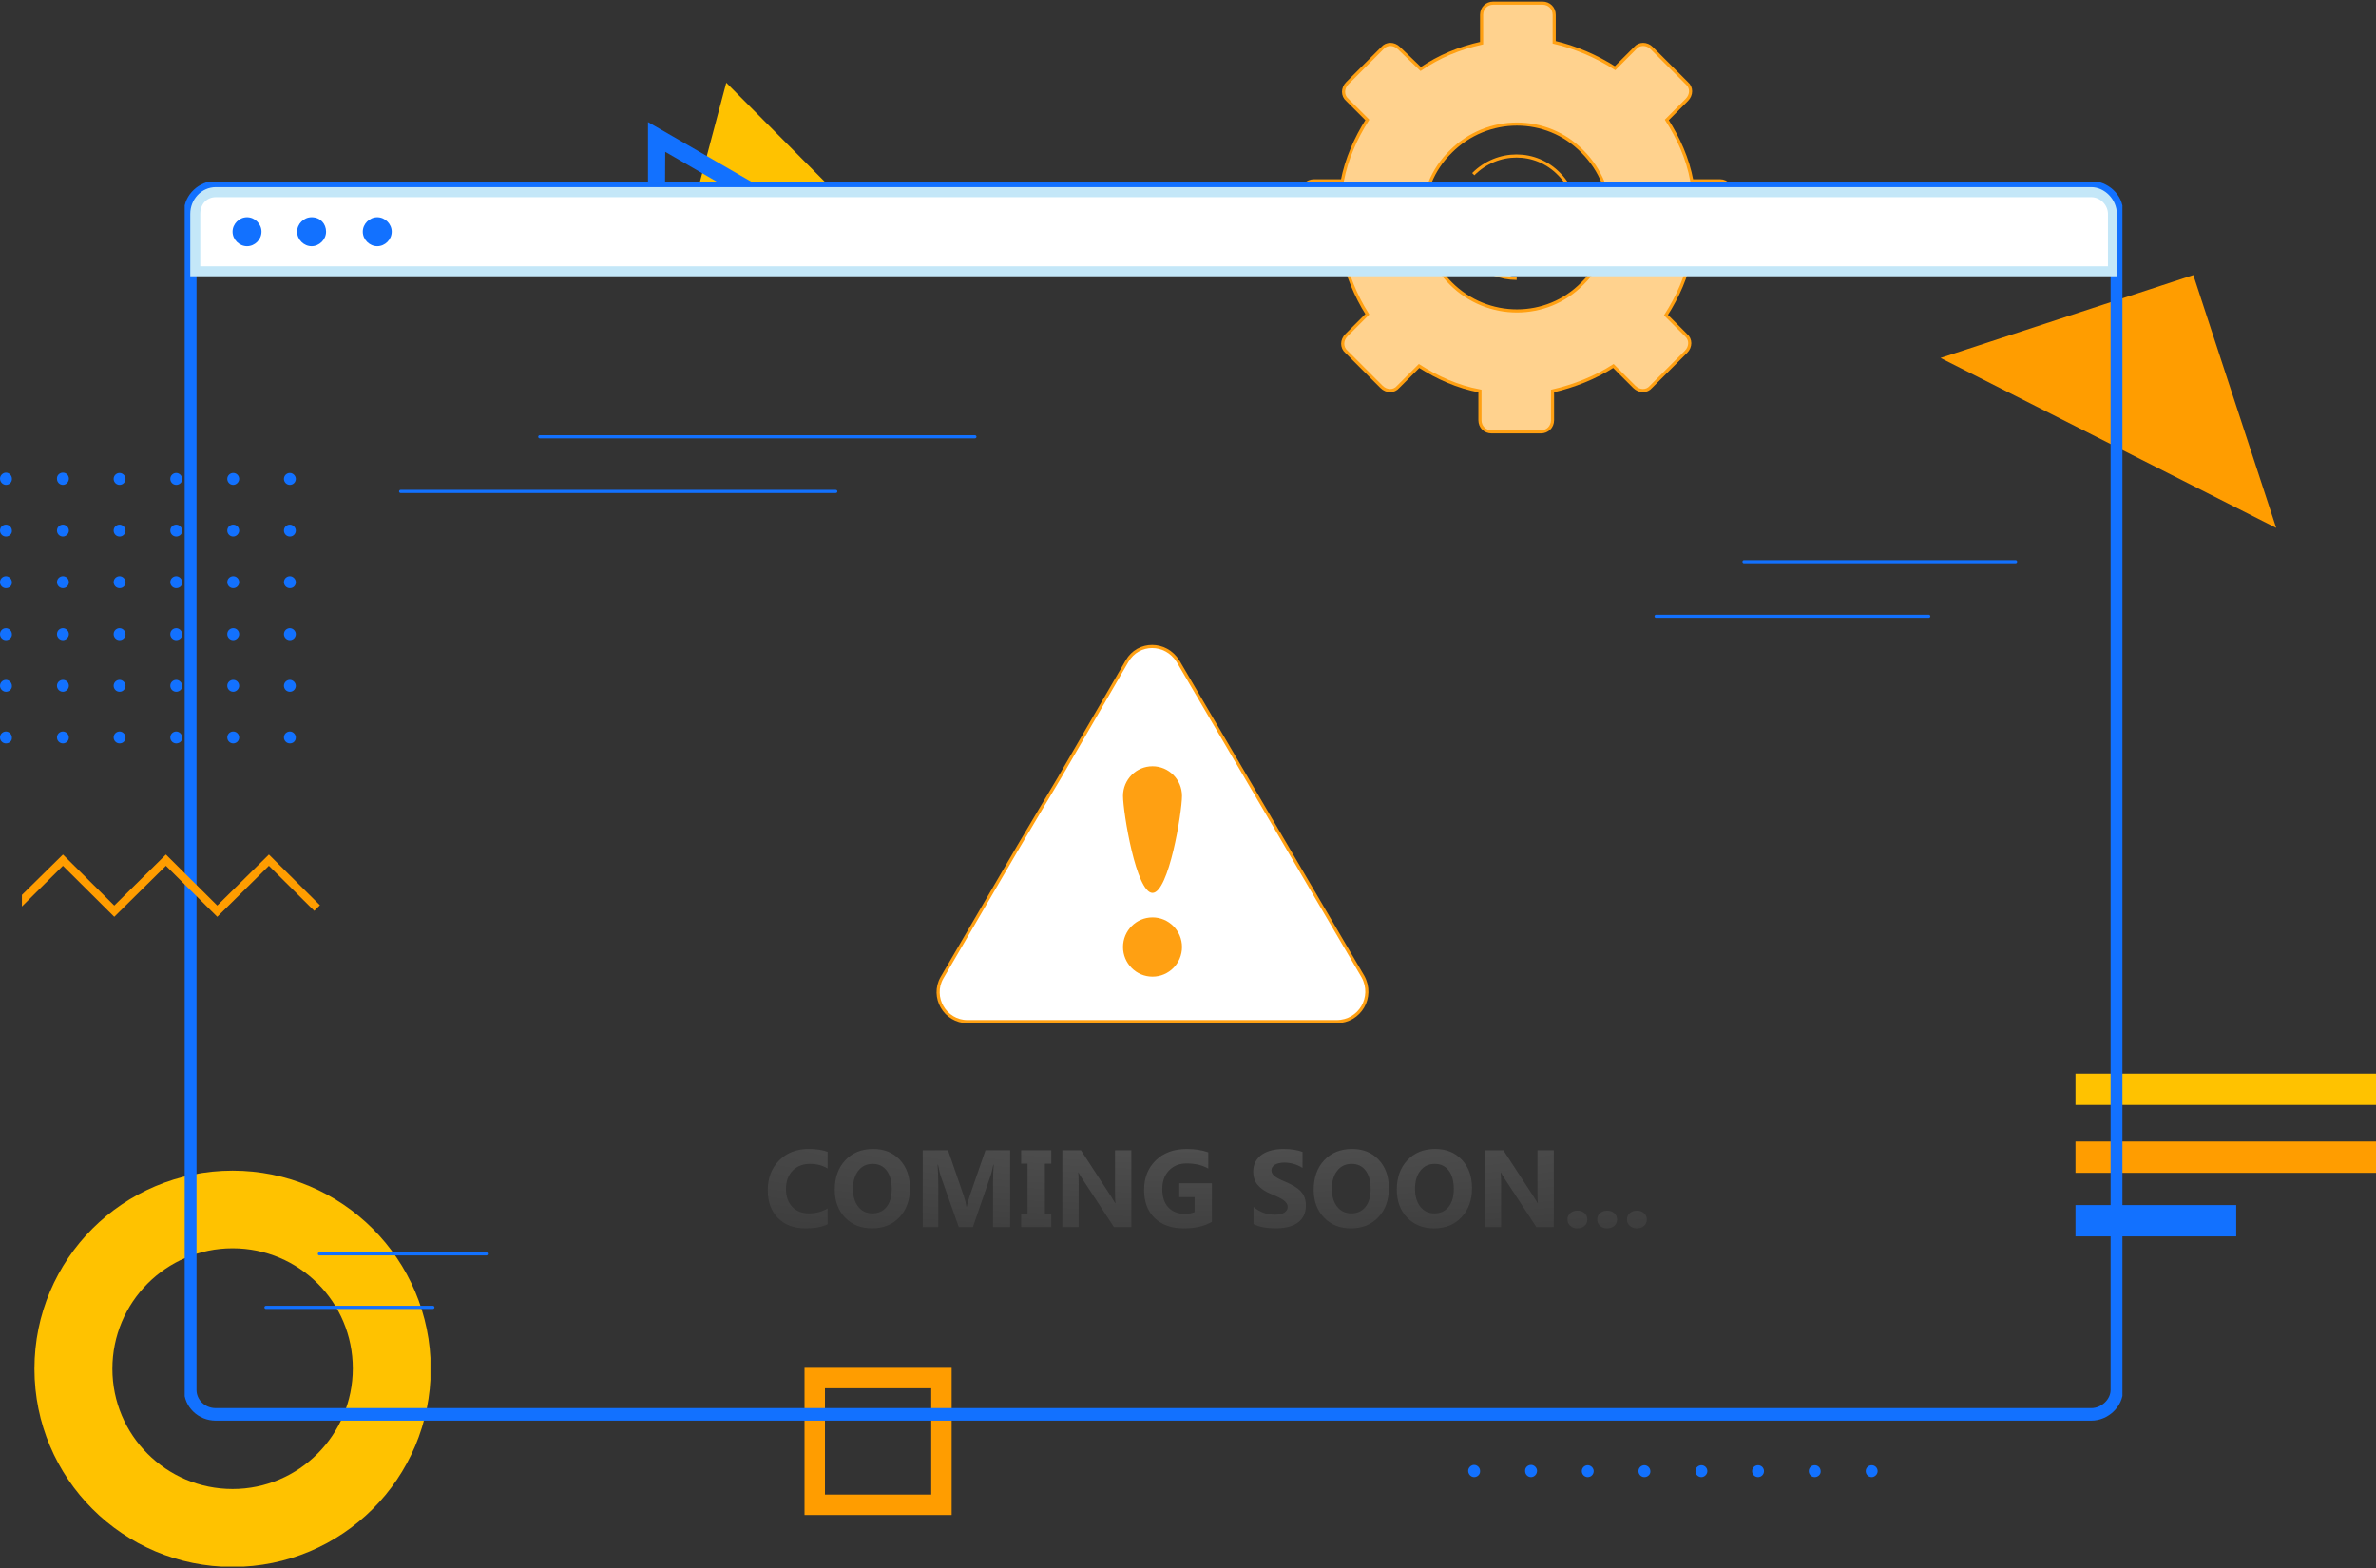 <svg width="759" height="501" viewBox="0 0 759 501" fill="none" xmlns="http://www.w3.org/2000/svg">
<rect x="0" y="0" width="759" height="501" fill="#333333" stroke="none"/>
<path d="M257 437V484H304V437H257ZM297.476 477.476H263.524V443.524H297.476V477.476Z" fill="#FF9D00"/>
<path d="M232 26.428L219.413 73.783L266.297 60.895L232 26.428Z" fill="#FFC200"/>
<path d="M207 39V79.4L242 59.2L207 39ZM212.5 48.5L231 59.2L212.4 69.9L212.5 48.5Z" fill="#1271FF"/>
<path d="M549.507 57.76H540.446C539.114 50.565 536.183 44.17 532.452 38.307L538.847 31.912C540.446 30.313 540.446 27.915 538.847 26.582L527.655 15.39C526.056 13.791 523.658 13.791 522.326 15.39L515.93 21.785C510.068 18.055 503.406 15.123 496.477 13.525V4.731C496.477 2.599 494.878 1 492.746 1H477.024C474.892 1 473.293 2.599 473.293 4.731V13.791C466.098 15.39 459.703 18.055 453.84 22.052L446.912 15.39C445.313 13.791 442.915 13.791 441.582 15.39L430.39 26.582C428.791 28.181 428.791 30.579 430.39 31.912L436.785 38.307C433.055 44.17 430.123 50.832 428.791 57.76H419.731C417.599 57.76 416 59.359 416 61.491V77.213C416 79.345 417.599 80.944 419.731 80.944H428.791C430.39 87.873 433.055 94.535 436.785 100.397L430.123 107.059C428.525 108.658 428.525 111.056 430.123 112.389L441.316 123.581C442.915 125.18 445.313 125.18 446.645 123.581L453.307 116.919C459.17 120.65 465.565 123.581 472.76 124.913V134.24C472.76 136.372 474.359 137.971 476.491 137.971H492.213C494.345 137.971 495.944 136.372 495.944 134.24V124.913C502.873 123.315 509.535 120.65 515.397 116.919L522.059 123.581C523.658 125.18 526.056 125.18 527.389 123.581L538.581 112.389C540.18 110.79 540.18 108.392 538.581 107.059L532.185 100.664C535.916 94.801 538.847 88.406 540.18 81.211H549.24C551.372 81.211 552.971 79.612 552.971 77.48V61.758C553.237 59.626 551.639 57.76 549.507 57.76ZM463.434 90.537C451.708 78.812 451.708 59.892 463.434 48.434C475.159 36.708 494.079 36.708 505.537 48.434C517.263 60.159 517.263 79.079 505.537 90.537C494.079 102.263 475.159 102.263 463.434 90.537Z" fill="#FFD28E" stroke="#FFA012" stroke-miterlimit="10"/>
<path d="M484.486 88.938C479.423 88.938 474.626 87.073 470.629 83.342L484.486 88.938Z" fill="#FFD28E"/>
<path d="M484.486 88.938C479.423 88.938 474.626 87.073 470.629 83.342" stroke="#FFA012" stroke-miterlimit="10"/>
<path d="M470.629 55.629C478.357 47.901 490.615 47.901 498.076 55.629C502.34 59.893 504.205 66.022 503.672 71.618" stroke="#FFA012" stroke-miterlimit="10"/>
<path d="M759 343H663V353H759V343Z" fill="#FFC200"/>
<path d="M759 364.7H663V374.7H759V364.7Z" fill="#FF9D00"/>
<path d="M714.349 385H663V395H714.349V385Z" fill="#1271FF"/>
<g clip-path="url(#clip0)">
<path d="M74.3 374C39.3 374 11 402.3 11 437.3C11 472.3 39.3 500.6 74.3 500.6C109.3 500.6 137.6 472.3 137.6 437.3C137.6 402.3 109.2 374 74.3 374ZM74.3 475.7C53.1 475.7 35.9 458.5 35.9 437.3C35.9 416.1 53 398.8 74.3 398.8C95.6 398.8 112.7 416 112.7 437.2C112.7 458.4 95.5 475.7 74.3 475.7Z" fill="#FFC200"/>
</g>
<path d="M727.122 168.648L619.875 114.352L700.647 87.877L727.122 168.648Z" fill="#FF9D00"/>
<g clip-path="url(#clip1)">
<path d="M470.9 471.9C469.9 471.9 469 471 469 469.9C469 468.9 469.9 468 470.9 468C471.9 468 472.8 468.9 472.8 469.9C472.9 471 472 471.9 470.9 471.9Z" fill="#1271FF"/>
<path d="M489.099 471.9C487.999 471.9 487.199 471 487.199 470C487.099 468.9 487.999 468 489.099 468C490.099 468 490.999 468.9 490.999 469.9C490.999 471 490.099 471.9 489.099 471.9Z" fill="#1271FF"/>
<path d="M507.201 471.9C506.101 471.9 505.301 471 505.301 470C505.301 468.9 506.201 468.1 507.201 468.1C508.201 468.1 509.101 469 509.101 470C509.101 471 508.301 471.9 507.201 471.9Z" fill="#1271FF"/>
<path d="M525.298 471.9C524.198 471.9 523.398 471 523.398 470C523.398 468.9 524.298 468.1 525.298 468.1C526.298 468.1 527.198 469 527.198 470C527.298 471 526.398 471.9 525.298 471.9Z" fill="#1271FF"/>
<path d="M543.502 471.9C542.402 471.9 541.602 471 541.602 470C541.602 468.9 542.502 468.1 543.502 468.1C544.602 468.1 545.402 469 545.402 470C545.402 471 544.502 471.9 543.502 471.9Z" fill="#1271FF"/>
<path d="M561.599 471.9C560.499 471.9 559.699 471 559.699 470C559.699 468.9 560.599 468.1 561.599 468.1C562.699 468.1 563.499 469 563.499 470C563.499 471 562.699 471.9 561.599 471.9Z" fill="#1271FF"/>
<path d="M579.701 471.9C578.601 471.9 577.801 471 577.801 470C577.801 468.9 578.701 468.1 579.701 468.1C580.801 468.1 581.601 469 581.601 470C581.701 471 580.801 471.9 579.701 471.9Z" fill="#1271FF"/>
<path d="M597.9 471.9C596.8 471.9 596 471 596 470C596 468.9 596.9 468.1 597.9 468.1C599 468.1 599.8 469 599.8 470C599.8 471 598.9 471.9 597.9 471.9Z" fill="#1271FF"/>
</g>
<g clip-path="url(#clip2)">
<path d="M1.9 154.9C0.9 154.9 0 154 0 152.9C0 151.9 0.9 151 1.9 151C2.9 151 3.8 151.9 3.8 152.9C3.9 154 3 154.9 1.9 154.9Z" fill="#1271FF"/>
<path d="M20.099 154.9C18.999 154.9 18.199 154 18.199 153C18.099 151.9 18.999 151 20.099 151C21.199 151 21.999 151.9 21.999 152.9C21.999 154 21.099 154.9 20.099 154.9Z" fill="#1271FF"/>
<path d="M38.201 154.9C37.101 154.9 36.301 154 36.301 153C36.301 151.9 37.201 151.1 38.201 151.1C39.201 151.1 40.101 152 40.101 153C40.101 154 39.301 154.9 38.201 154.9Z" fill="#1271FF"/>
<path d="M56.298 154.9C55.198 154.9 54.398 154 54.398 153C54.398 151.9 55.298 151.1 56.298 151.1C57.298 151.1 58.198 152 58.198 153C58.298 154 57.398 154.9 56.298 154.9Z" fill="#1271FF"/>
<path d="M74.502 154.9C73.402 154.9 72.602 154 72.602 153C72.602 151.9 73.502 151.1 74.502 151.1C75.602 151.1 76.402 152 76.402 153C76.402 154 75.502 154.9 74.502 154.9Z" fill="#1271FF"/>
<path d="M92.599 154.9C91.499 154.9 90.699 154 90.699 153C90.699 151.9 91.599 151.1 92.599 151.1C93.599 151.1 94.499 152 94.499 153C94.499 154 93.699 154.9 92.599 154.9Z" fill="#1271FF"/>
<path d="M1.9 171.4C0.8 171.4 0 170.5 0 169.5C0 168.4 0.9 167.6 1.9 167.6C2.9 167.6 3.8 168.5 3.8 169.5C3.9 170.5 3 171.4 1.9 171.4Z" fill="#1271FF"/>
<path d="M20.099 171.4C18.999 171.4 18.199 170.5 18.199 169.5C18.199 168.4 19.099 167.6 20.099 167.6C21.099 167.6 21.999 168.5 21.999 169.5C21.999 170.5 21.099 171.4 20.099 171.4Z" fill="#1271FF"/>
<path d="M38.201 171.4C37.101 171.4 36.301 170.5 36.301 169.5C36.301 168.4 37.201 167.6 38.201 167.6C39.201 167.6 40.101 168.5 40.101 169.5C40.101 170.5 39.301 171.4 38.201 171.4Z" fill="#1271FF"/>
<path d="M56.298 171.4C55.198 171.4 54.398 170.5 54.398 169.5C54.398 168.4 55.298 167.6 56.298 167.6C57.298 167.6 58.198 168.5 58.198 169.5C58.298 170.5 57.398 171.4 56.298 171.4Z" fill="#1271FF"/>
<path d="M74.502 171.4C73.402 171.4 72.602 170.5 72.602 169.5C72.602 168.4 73.502 167.6 74.502 167.6C75.602 167.6 76.402 168.5 76.402 169.5C76.402 170.5 75.502 171.4 74.502 171.4Z" fill="#1271FF"/>
<path d="M92.599 171.4C91.499 171.4 90.699 170.5 90.699 169.5C90.699 168.4 91.599 167.6 92.599 167.6C93.599 167.6 94.499 168.5 94.499 169.5C94.499 170.5 93.699 171.4 92.599 171.4Z" fill="#1271FF"/>
<path d="M1.9 187.9C0.9 187.9 0 187.1 0 186C0 184.9 0.9 184.1 1.9 184.1C2.9 184.1 3.8 185 3.8 186C3.9 187.1 3 187.9 1.9 187.9Z" fill="#1271FF"/>
<path d="M20.099 187.9C18.999 187.9 18.199 187 18.199 186C18.199 184.9 19.099 184.1 20.099 184.1C21.099 184.1 21.999 184.9 21.999 186C21.999 187.1 21.099 187.9 20.099 187.9Z" fill="#1271FF"/>
<path d="M38.201 187.9C37.101 187.9 36.301 187 36.301 186C36.301 184.9 37.201 184.1 38.201 184.1C39.201 184.1 40.101 185 40.101 186C40.101 187.1 39.301 187.9 38.201 187.9Z" fill="#1271FF"/>
<path d="M56.298 187.9C55.198 187.9 54.398 187 54.398 186C54.398 184.9 55.298 184.1 56.298 184.1C57.298 184.1 58.198 185 58.198 186C58.298 187.1 57.398 187.9 56.298 187.9Z" fill="#1271FF"/>
<path d="M74.502 187.9C73.402 187.9 72.602 187 72.602 186C72.602 184.9 73.502 184.1 74.502 184.1C75.602 184.1 76.402 185 76.402 186C76.402 187.1 75.502 187.9 74.502 187.9Z" fill="#1271FF"/>
<path d="M92.599 187.9C91.499 187.9 90.699 187 90.699 186C90.699 184.9 91.599 184.1 92.599 184.1C93.599 184.1 94.499 185 94.499 186C94.499 187.1 93.699 187.9 92.599 187.9Z" fill="#1271FF"/>
<path d="M1.9 204.5C0.8 204.5 0 203.6 0 202.6C0 201.5 0.9 200.7 1.9 200.7C2.9 200.7 3.8 201.6 3.8 202.6C3.9 203.6 3 204.5 1.9 204.5Z" fill="#1271FF"/>
<path d="M20.099 204.5C18.999 204.5 18.199 203.6 18.199 202.6C18.199 201.5 19.099 200.7 20.099 200.7C21.099 200.7 21.999 201.6 21.999 202.6C21.999 203.6 21.099 204.5 20.099 204.5Z" fill="#1271FF"/>
<path d="M38.201 204.5C37.101 204.5 36.301 203.6 36.301 202.6C36.301 201.5 37.201 200.7 38.201 200.7C39.201 200.7 40.101 201.6 40.101 202.6C40.101 203.6 39.301 204.5 38.201 204.5Z" fill="#1271FF"/>
<path d="M56.298 204.5C55.198 204.5 54.398 203.6 54.398 202.6C54.398 201.5 55.298 200.7 56.298 200.7C57.298 200.7 58.198 201.6 58.198 202.6C58.298 203.6 57.398 204.5 56.298 204.5Z" fill="#1271FF"/>
<path d="M74.502 204.5C73.402 204.5 72.602 203.6 72.602 202.6C72.602 201.5 73.502 200.7 74.502 200.7C75.602 200.7 76.402 201.6 76.402 202.6C76.402 203.6 75.502 204.5 74.502 204.5Z" fill="#1271FF"/>
<path d="M92.599 204.5C91.499 204.5 90.699 203.6 90.699 202.6C90.699 201.5 91.599 200.7 92.599 200.7C93.599 200.7 94.499 201.6 94.499 202.6C94.499 203.6 93.699 204.5 92.599 204.5Z" fill="#1271FF"/>
<path d="M1.9 221C0.9 221 0 220.1 0 219.1C0 218 0.9 217.2 1.9 217.2C2.9 217.2 3.8 218.1 3.8 219.1C3.9 220.1 3 221 1.9 221Z" fill="#1271FF"/>
<path d="M20.099 221C18.999 221 18.199 220.1 18.199 219.1C18.199 218 19.099 217.2 20.099 217.2C21.099 217.2 21.999 218 21.999 219.1C21.999 220.1 21.099 221 20.099 221Z" fill="#1271FF"/>
<path d="M38.201 221C37.101 221 36.301 220.1 36.301 219.1C36.301 218 37.201 217.2 38.201 217.2C39.201 217.2 40.101 218.1 40.101 219.1C40.101 220.1 39.301 221 38.201 221Z" fill="#1271FF"/>
<path d="M56.298 221C55.198 221 54.398 220.1 54.398 219.1C54.398 218 55.298 217.2 56.298 217.2C57.298 217.2 58.198 218.1 58.198 219.1C58.298 220.1 57.398 221 56.298 221Z" fill="#1271FF"/>
<path d="M74.502 221C73.402 221 72.602 220.1 72.602 219.1C72.602 218 73.502 217.2 74.502 217.2C75.602 217.2 76.402 218.1 76.402 219.1C76.402 220.1 75.502 221 74.502 221Z" fill="#1271FF"/>
<path d="M92.599 221C91.499 221 90.699 220.1 90.699 219.1C90.699 218 91.599 217.2 92.599 217.2C93.599 217.2 94.499 218.1 94.499 219.1C94.499 220.1 93.699 221 92.599 221Z" fill="#1271FF"/>
<path d="M1.9 237.5C0.8 237.5 0 236.6 0 235.6C0 234.5 0.9 233.7 1.9 233.7C2.9 233.7 3.8 234.6 3.8 235.6C3.9 236.7 3 237.5 1.9 237.5Z" fill="#1271FF"/>
<path d="M20.099 237.5C18.999 237.5 18.199 236.6 18.199 235.6C18.199 234.5 19.099 233.7 20.099 233.7C21.099 233.7 21.999 234.6 21.999 235.6C21.999 236.7 21.099 237.5 20.099 237.5Z" fill="#1271FF"/>
<path d="M38.201 237.5C37.101 237.5 36.301 236.6 36.301 235.6C36.301 234.5 37.201 233.7 38.201 233.7C39.201 233.7 40.101 234.6 40.101 235.6C40.101 236.7 39.301 237.5 38.201 237.5Z" fill="#1271FF"/>
<path d="M56.298 237.5C55.198 237.5 54.398 236.6 54.398 235.6C54.398 234.5 55.298 233.7 56.298 233.7C57.298 233.7 58.198 234.6 58.198 235.6C58.298 236.7 57.398 237.5 56.298 237.5Z" fill="#1271FF"/>
<path d="M74.502 237.5C73.402 237.5 72.602 236.6 72.602 235.6C72.602 234.5 73.502 233.7 74.502 233.7C75.602 233.7 76.402 234.6 76.402 235.6C76.402 236.7 75.502 237.5 74.502 237.5Z" fill="#1271FF"/>
<path d="M92.599 237.5C91.499 237.5 90.699 236.6 90.699 235.6C90.699 234.5 91.599 233.7 92.599 233.7C93.599 233.7 94.499 234.6 94.499 235.6C94.499 236.7 93.699 237.5 92.599 237.5Z" fill="#1271FF"/>
</g>
<g clip-path="url(#clip3)">
<path d="M676.222 67.615V444.029C676.222 448.302 672.311 451.864 668.044 451.864H68.955C64.333 451.864 60.777 448.302 60.777 444.029V67.615C60.777 63.342 64.688 59.781 68.955 59.781H667.689C672.311 59.781 676.222 63.342 676.222 67.615Z" stroke="#1271FF" stroke-width="4" stroke-miterlimit="10"/>
<path d="M62.195 86.49V68.328C62.195 64.41 65.395 61.562 68.951 61.562H667.685C671.596 61.562 674.44 64.767 674.44 68.328V86.49H62.195Z" fill="white"/>
<path d="M668.044 62.986C670.889 62.986 673.378 65.479 673.378 68.328V85.065H63.977V68.328C63.977 65.123 66.111 62.986 68.955 62.986H668.044ZM668.044 59.781H68.955C64.333 59.781 60.777 63.698 60.777 68.328V88.27H676.222V68.328C676.222 63.698 672.311 59.781 668.044 59.781Z" fill="#C4E7F8"/>
<path d="M83.533 74.025C83.533 76.518 81.4 78.655 78.911 78.655C76.422 78.655 74.289 76.518 74.289 74.025C74.289 71.533 76.422 69.396 78.911 69.396C81.4 69.396 83.533 71.533 83.533 74.025Z" fill="#1271FF"/>
<path d="M104.158 74.025C104.158 76.518 102.025 78.655 99.536 78.655C97.047 78.655 94.914 76.518 94.914 74.025C94.914 71.533 97.047 69.396 99.536 69.396C102.38 69.396 104.158 71.533 104.158 74.025Z" fill="#1271FF"/>
<path d="M125.131 74.025C125.131 76.518 122.998 78.655 120.509 78.655C118.02 78.655 115.887 76.518 115.887 74.025C115.887 71.533 118.02 69.396 120.509 69.396C122.998 69.396 125.131 71.533 125.131 74.025Z" fill="#1271FF"/>
<path d="M127.973 157H266.99" stroke="#1271FF" stroke-miterlimit="10" stroke-linecap="round" stroke-linejoin="round"/>
<path d="M172.418 139.55H311.435" stroke="#1271FF" stroke-miterlimit="10" stroke-linecap="round" stroke-linejoin="round"/>
<path d="M529.027 196.885H616.135" stroke="#1271FF" stroke-miterlimit="10" stroke-linecap="round" stroke-linejoin="round"/>
<path d="M557.109 179.436H643.862" stroke="#1271FF" stroke-miterlimit="10" stroke-linecap="round" stroke-linejoin="round"/>
<path d="M84.957 417.676H138.288" stroke="#1271FF" stroke-miterlimit="10" stroke-linecap="round" stroke-linejoin="round"/>
<path d="M102.023 400.583H155.355" stroke="#1271FF" stroke-miterlimit="10" stroke-linecap="round" stroke-linejoin="round"/>
<path d="M264.371 391.128C262.582 391.994 260.247 392.427 257.364 392.427C253.604 392.427 250.648 391.322 248.495 389.112C246.341 386.902 245.265 383.956 245.265 380.276C245.265 376.357 246.472 373.178 248.888 370.74C251.314 368.302 254.459 367.083 258.321 367.083C260.714 367.083 262.73 367.385 264.371 367.989V373.304C262.73 372.324 260.862 371.834 258.766 371.834C256.464 371.834 254.607 372.557 253.194 374.004C251.782 375.451 251.075 377.411 251.075 379.883C251.075 382.253 251.742 384.144 253.075 385.557C254.408 386.958 256.202 387.659 258.458 387.659C260.611 387.659 262.582 387.135 264.371 386.087V391.128ZM278.556 392.427C275.047 392.427 272.187 391.288 269.977 389.009C267.766 386.719 266.661 383.74 266.661 380.071C266.661 376.198 267.783 373.064 270.028 370.672C272.272 368.279 275.246 367.083 278.949 367.083C282.446 367.083 285.272 368.228 287.425 370.518C289.59 372.808 290.672 375.827 290.672 379.576C290.672 383.427 289.55 386.531 287.306 388.89C285.073 391.248 282.156 392.427 278.556 392.427ZM278.795 371.834C276.858 371.834 275.32 372.563 274.181 374.021C273.041 375.468 272.472 377.388 272.472 379.781C272.472 382.208 273.041 384.127 274.181 385.54C275.32 386.953 276.812 387.659 278.658 387.659C280.561 387.659 282.07 386.976 283.187 385.608C284.304 384.23 284.862 382.321 284.862 379.883C284.862 377.343 284.321 375.366 283.238 373.953C282.156 372.54 280.675 371.834 278.795 371.834ZM322.682 392H317.23V377.337C317.23 375.753 317.298 374.004 317.435 372.09H317.298C317.014 373.594 316.757 374.677 316.529 375.337L310.787 392H306.275L300.431 375.508C300.271 375.064 300.015 373.925 299.662 372.09H299.508C299.656 374.506 299.73 376.625 299.73 378.448V392H294.757V367.493H302.84L307.848 382.02C308.246 383.182 308.537 384.349 308.719 385.523H308.822C309.129 384.167 309.454 382.988 309.796 381.985L314.803 367.493H322.682V392ZM335.824 367.493V371.766H333.773V387.728H335.824V392H326.202V387.728H328.253V371.766H326.202V367.493H335.824ZM361.407 392H355.836L345.736 376.602C345.143 375.702 344.733 375.024 344.505 374.568H344.437C344.528 375.434 344.574 376.756 344.574 378.533V392H339.361V367.493H345.309L355.033 382.413C355.477 383.085 355.887 383.751 356.263 384.412H356.332C356.24 383.842 356.195 382.72 356.195 381.045V367.493H361.407V392ZM387.127 390.359C384.735 391.738 381.761 392.427 378.207 392.427C374.264 392.427 371.154 391.339 368.875 389.163C366.608 386.976 365.475 383.968 365.475 380.14C365.475 376.289 366.716 373.15 369.2 370.723C371.684 368.296 374.988 367.083 379.112 367.083C381.71 367.083 384 367.442 385.982 368.16V373.338C384.091 372.244 381.778 371.697 379.044 371.697C376.754 371.697 374.885 372.444 373.438 373.936C372.003 375.417 371.285 377.4 371.285 379.883C371.285 382.401 371.929 384.349 373.216 385.728C374.515 387.107 376.264 387.796 378.463 387.796C379.785 387.796 380.833 387.608 381.607 387.232V382.447H376.703V378.038H387.127V390.359ZM400.44 391.06V385.591C401.432 386.423 402.508 387.05 403.67 387.471C404.833 387.881 406.006 388.086 407.191 388.086C407.886 388.086 408.49 388.024 409.002 387.898C409.527 387.773 409.959 387.602 410.301 387.386C410.654 387.158 410.917 386.896 411.087 386.6C411.258 386.292 411.344 385.962 411.344 385.608C411.344 385.13 411.207 384.703 410.934 384.327C410.66 383.951 410.284 383.603 409.806 383.284C409.339 382.965 408.78 382.658 408.131 382.361C407.481 382.065 406.781 381.763 406.029 381.456C404.115 380.658 402.685 379.684 401.739 378.533C400.805 377.382 400.338 375.993 400.338 374.363C400.338 373.087 400.594 371.993 401.107 371.082C401.62 370.159 402.315 369.402 403.192 368.809C404.081 368.217 405.106 367.784 406.268 367.51C407.43 367.225 408.661 367.083 409.959 367.083C411.236 367.083 412.363 367.163 413.343 367.322C414.334 367.47 415.246 367.704 416.078 368.023V373.133C415.667 372.848 415.217 372.597 414.728 372.381C414.249 372.164 413.753 371.988 413.241 371.851C412.728 371.703 412.215 371.595 411.703 371.526C411.201 371.458 410.723 371.424 410.267 371.424C409.64 371.424 409.071 371.486 408.558 371.612C408.045 371.726 407.612 371.891 407.259 372.107C406.906 372.324 406.633 372.586 406.439 372.894C406.245 373.19 406.148 373.526 406.148 373.902C406.148 374.312 406.257 374.682 406.473 375.013C406.69 375.332 406.997 375.639 407.396 375.936C407.795 376.22 408.279 376.505 408.849 376.79C409.418 377.063 410.062 377.348 410.78 377.645C411.76 378.055 412.637 378.493 413.412 378.96C414.198 379.416 414.87 379.935 415.428 380.516C415.986 381.097 416.414 381.763 416.71 382.515C417.006 383.256 417.154 384.122 417.154 385.113C417.154 386.48 416.892 387.631 416.368 388.565C415.855 389.488 415.155 390.24 414.266 390.821C413.377 391.39 412.341 391.801 411.156 392.051C409.982 392.302 408.74 392.427 407.43 392.427C406.086 392.427 404.804 392.313 403.585 392.085C402.377 391.858 401.329 391.516 400.44 391.06ZM431.544 392.427C428.035 392.427 425.175 391.288 422.965 389.009C420.755 386.719 419.649 383.74 419.649 380.071C419.649 376.198 420.772 373.064 423.016 370.672C425.261 368.279 428.234 367.083 431.937 367.083C435.435 367.083 438.26 368.228 440.414 370.518C442.578 372.808 443.661 375.827 443.661 379.576C443.661 383.427 442.538 386.531 440.294 388.89C438.061 391.248 435.144 392.427 431.544 392.427ZM431.783 371.834C429.846 371.834 428.308 372.563 427.169 374.021C426.03 375.468 425.46 377.388 425.46 379.781C425.46 382.208 426.03 384.127 427.169 385.54C428.308 386.953 429.801 387.659 431.646 387.659C433.549 387.659 435.059 386.976 436.175 385.608C437.292 384.23 437.85 382.321 437.85 379.883C437.85 377.343 437.309 375.366 436.227 373.953C435.144 372.54 433.663 371.834 431.783 371.834ZM458.102 392.427C454.592 392.427 451.733 391.288 449.522 389.009C447.312 386.719 446.207 383.74 446.207 380.071C446.207 376.198 447.329 373.064 449.574 370.672C451.818 368.279 454.792 367.083 458.495 367.083C461.992 367.083 464.818 368.228 466.971 370.518C469.136 372.808 470.218 375.827 470.218 379.576C470.218 383.427 469.096 386.531 466.852 388.89C464.618 391.248 461.702 392.427 458.102 392.427ZM458.341 371.834C456.404 371.834 454.866 372.563 453.727 374.021C452.587 375.468 452.018 377.388 452.018 379.781C452.018 382.208 452.587 384.127 453.727 385.54C454.866 386.953 456.358 387.659 458.204 387.659C460.107 387.659 461.616 386.976 462.733 385.608C463.849 384.23 464.408 382.321 464.408 379.883C464.408 377.343 463.867 375.366 462.784 373.953C461.702 372.54 460.221 371.834 458.341 371.834ZM496.349 392H490.777L480.677 376.602C480.085 375.702 479.675 375.024 479.447 374.568H479.378C479.47 375.434 479.515 376.756 479.515 378.533V392H474.303V367.493H480.25L489.974 382.413C490.418 383.085 490.829 383.751 491.205 384.412H491.273C491.182 383.842 491.136 382.72 491.136 381.045V367.493H496.349V392ZM503.834 392.427C502.945 392.427 502.205 392.154 501.612 391.607C501.02 391.06 500.724 390.388 500.724 389.59C500.724 388.77 501.026 388.098 501.629 387.574C502.245 387.05 503.008 386.788 503.919 386.788C504.842 386.788 505.594 387.055 506.175 387.591C506.768 388.115 507.064 388.781 507.064 389.59C507.064 390.422 506.762 391.106 506.158 391.641C505.566 392.165 504.791 392.427 503.834 392.427ZM513.336 392.427C512.447 392.427 511.707 392.154 511.114 391.607C510.522 391.06 510.226 390.388 510.226 389.59C510.226 388.77 510.528 388.098 511.131 387.574C511.747 387.05 512.51 386.788 513.421 386.788C514.344 386.788 515.096 387.055 515.677 387.591C516.27 388.115 516.566 388.781 516.566 389.59C516.566 390.422 516.264 391.106 515.66 391.641C515.068 392.165 514.293 392.427 513.336 392.427ZM522.838 392.427C521.949 392.427 521.209 392.154 520.616 391.607C520.024 391.06 519.728 390.388 519.728 389.59C519.728 388.77 520.029 388.098 520.633 387.574C521.249 387.05 522.012 386.788 522.923 386.788C523.846 386.788 524.598 387.055 525.179 387.591C525.772 388.115 526.068 388.781 526.068 389.59C526.068 390.422 525.766 391.106 525.162 391.641C524.57 392.165 523.795 392.427 522.838 392.427Z" fill="url(#paint0_radial)"/>
</g>
<path d="M426.954 326.369H309.042C301.896 326.369 297.348 318.539 300.921 312.34L325.283 270.578L332.43 258.507L338.276 248.719L360.04 211.199C363.613 205 372.383 205 376.281 211.199L435.399 312.013C438.973 318.539 434.425 326.369 426.954 326.369Z" fill="white" stroke="#FFA012" stroke-miterlimit="10"/>
<path d="M377.582 302.551C377.582 307.772 373.359 312.013 368.162 312.013C362.965 312.013 358.742 307.772 358.742 302.551C358.742 297.331 362.965 293.09 368.162 293.09C373.359 293.09 377.582 297.331 377.582 302.551Z" fill="#FFA012"/>
<path d="M377.582 254.266C377.582 259.486 373.359 285.26 368.162 285.26C362.965 285.26 358.742 259.486 358.742 254.266C358.742 249.046 362.965 244.804 368.162 244.804C373.359 244.804 377.582 249.046 377.582 254.266Z" fill="#FFA012"/>
<path d="M85.9 273L69.4 289.3L53 273L36.5 289.3L20.1 273L7 285.9V289.6L20.1 276.6L36.5 292.9L53 276.6L69.4 292.9L85.9 276.6L100.4 291L102.2 289.2L85.9 273Z" fill="#FF9D00"/>
<defs>
<radialGradient id="paint0_radial" cx="0" cy="0" r="1" gradientUnits="userSpaceOnUse" gradientTransform="translate(386 354) scale(473.996 78.443)">
<stop stop-color="#565656" stop-opacity="0.988"/>
<stop offset="1" stop-color="#2B2B2B"/>
</radialGradient>
<clipPath id="clip0">
<rect x="11" y="374" width="126.5" height="126.5" fill="white"/>
</clipPath>
<clipPath id="clip1">
<rect x="469" y="468" width="130.8" height="3.9" fill="white"/>
</clipPath>
<clipPath id="clip2">
<rect y="151" width="94.5" height="105.4" fill="white"/>
</clipPath>
<clipPath id="clip3">
<rect x="59" y="58" width="619" height="396" fill="white"/>
</clipPath>
</defs>
</svg>

